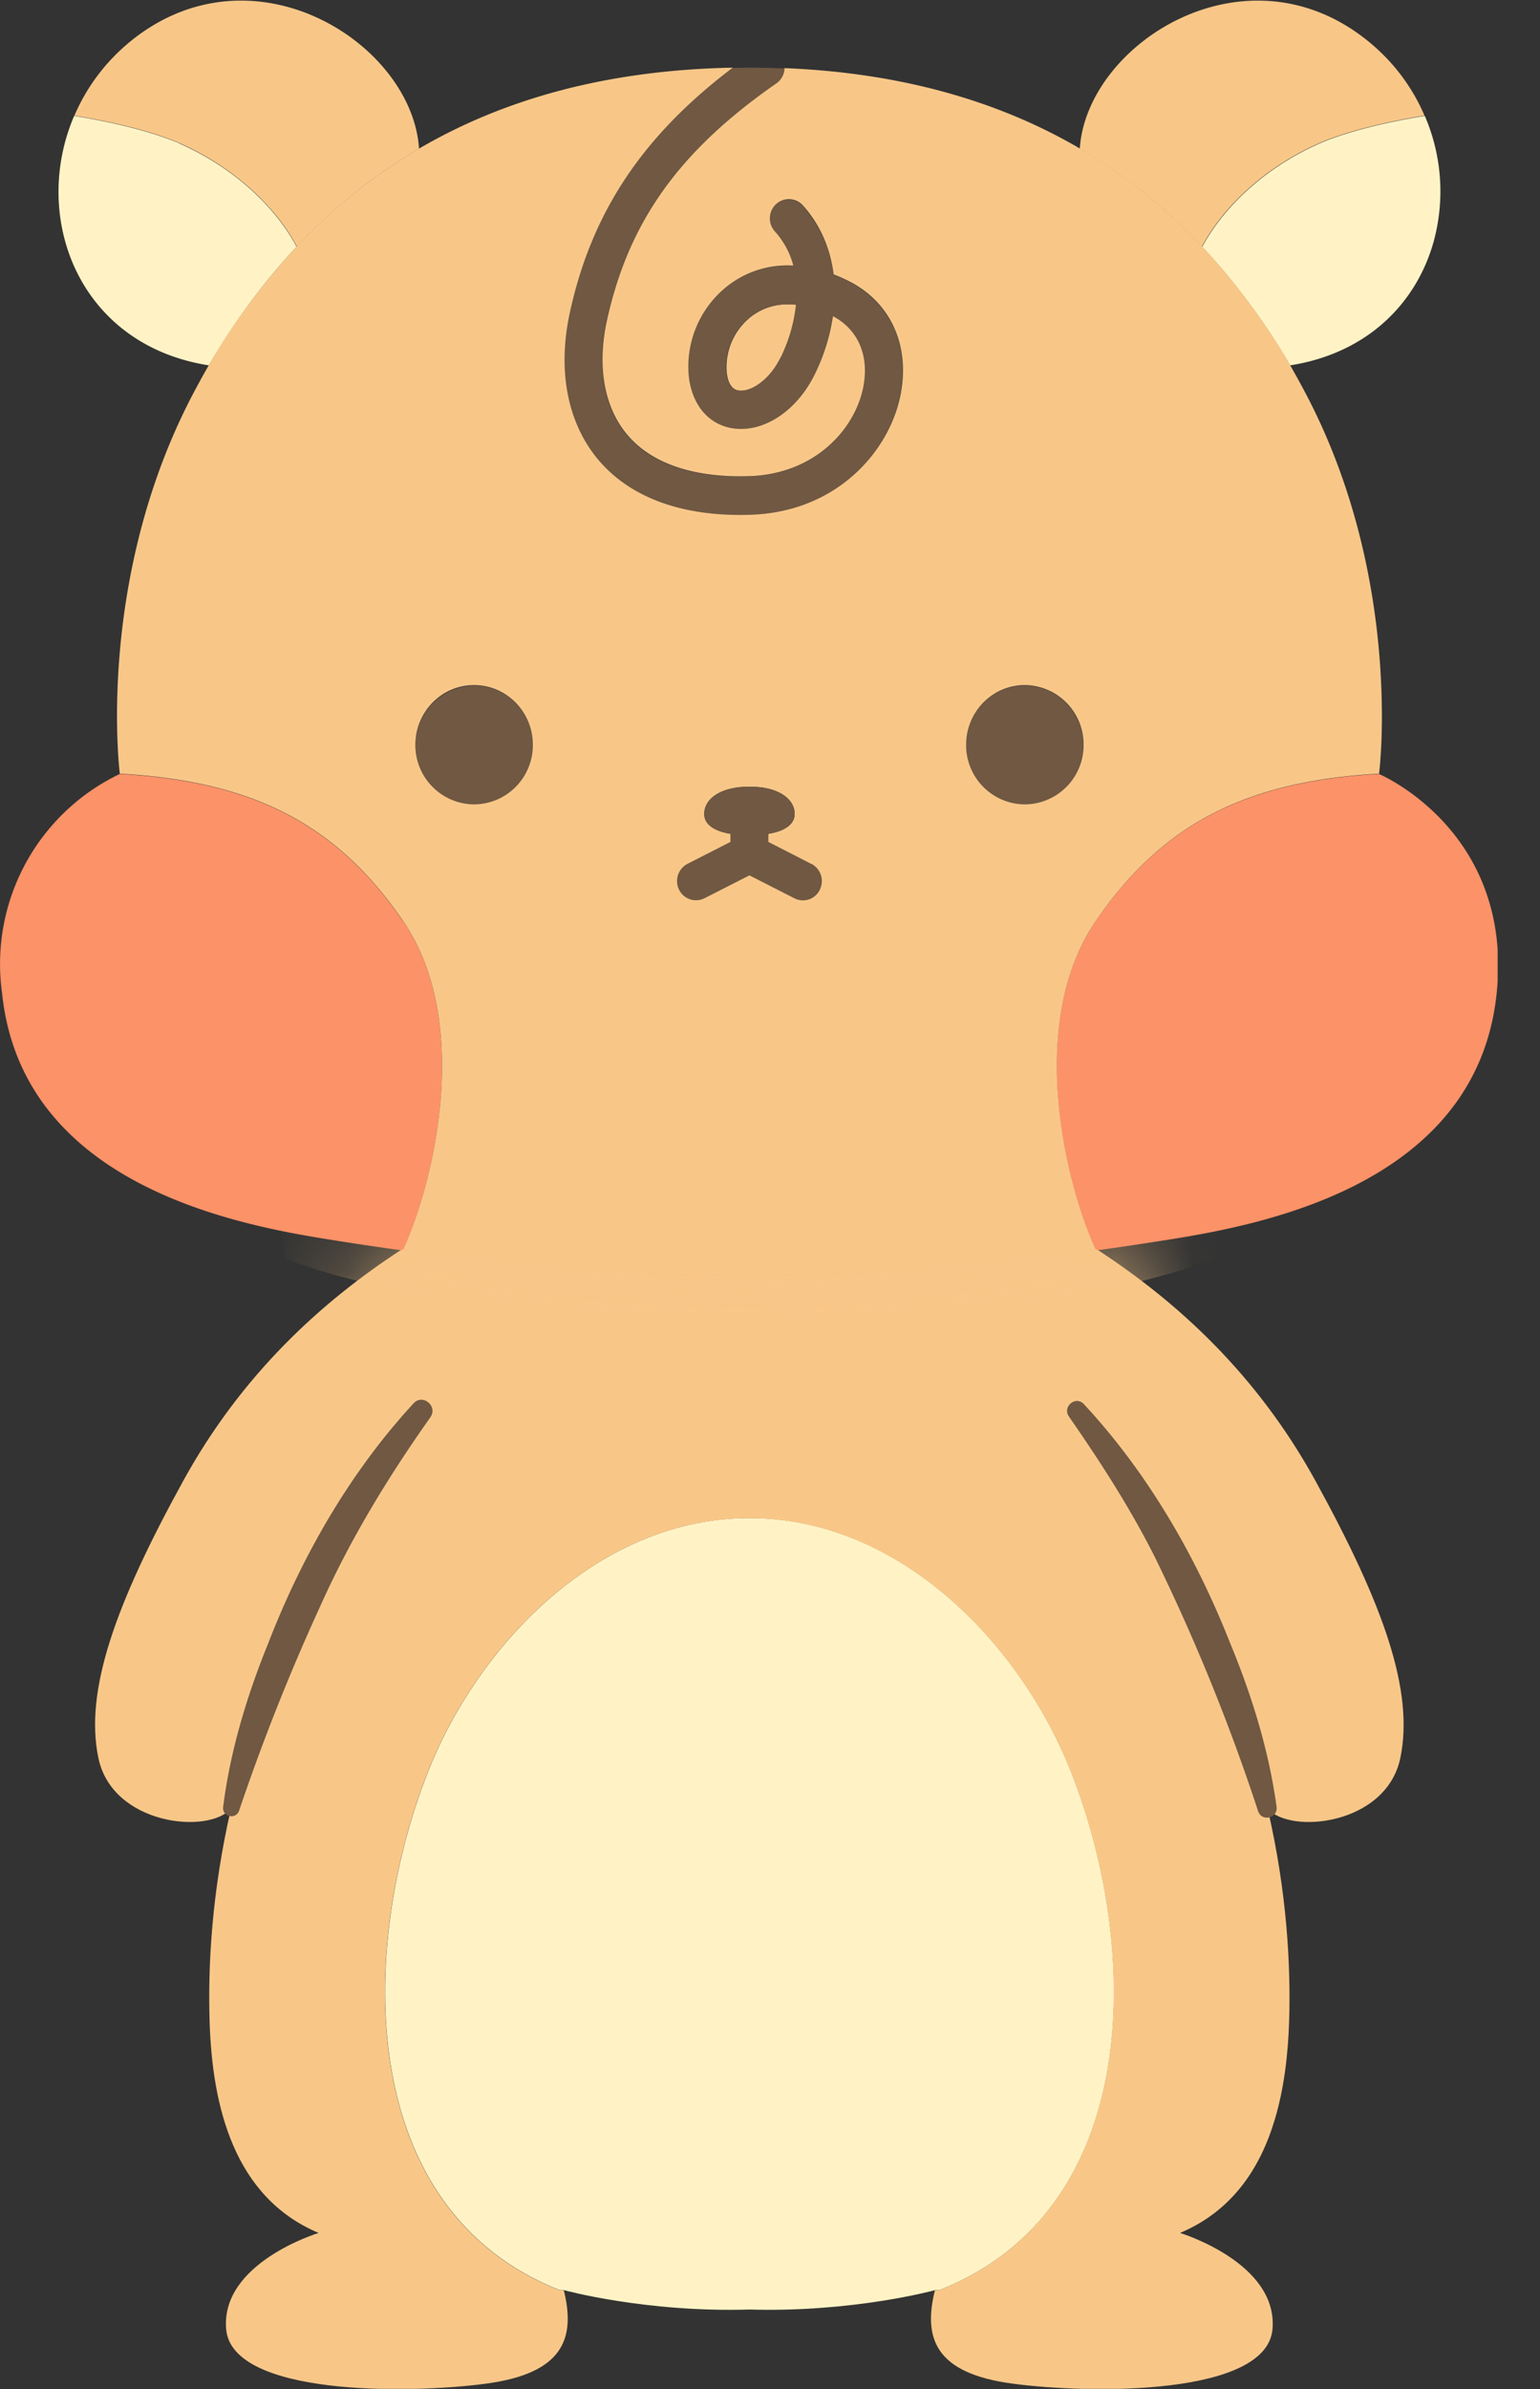 <svg xmlns="http://www.w3.org/2000/svg" width="20" height="31" fill="none" viewBox="0 0 20 31"><rect x="0" y="0" width="20" height="31" fill="#333333" stroke="none"/><g clip-path="url(#a)"><path fill="#FFF3C5" d="M12.144 29.717s-1.058.291-2.41.252c-1.352.04-2.41-.252-2.41-.252h-.056C4.615 28.669 4.654 25.29 5.555 23c.658-1.673 2.23-3.302 4.18-3.302 1.949 0 3.52 1.629 4.178 3.302.901 2.29.94 5.67-1.713 6.717h-.056Z"/><path fill="#F8C788" d="M16.463 23.468c.252 1.092.301 2.036.279 2.761-.014.43-.065.873-.188 1.28-.191.635-.557 1.183-1.229 1.466 0 0 1.274.385 1.201 1.248-.073.863-2.347.844-3.371.708-1.005-.132-1.17-.583-1.013-1.213h.056c2.652-1.047 2.613-4.427 1.713-6.717-.658-1.673-2.23-3.301-4.18-3.301-1.948 0-3.52 1.628-4.178 3.3-.901 2.291-.94 5.67 1.712 6.718h.057c.157.63-.01 1.08-1.013 1.213-1.024.136-3.299.155-3.372-.708-.073-.863 1.201-1.248 1.201-1.248-1.102-.464-1.382-1.645-1.416-2.746-.022-.725.027-1.67.278-2.761-.291.34-1.54.215-1.722-.655-.182-.87.216-1.988 1.102-3.598.757-1.375 1.785-2.317 2.833-2.999 1.366.19 2.857.326 4.519.326s3.153-.136 4.519-.326c1.047.682 2.076 1.624 2.833 3 .885 1.61 1.283 2.727 1.102 3.597-.183.87-1.432.995-1.723.655Z"/><mask id="b" width="18" height="15" x="1" y="16" maskUnits="userSpaceOnUse" style="mask-type:luminance"><path fill="#fff" d="M16.471 23.468c.252 1.092.3 2.036.279 2.761-.014.43-.065.873-.188 1.28-.191.635-.557 1.183-1.229 1.466 0 0 1.274.385 1.201 1.248-.073.863-2.347.844-3.371.708-1.005-.132-1.17-.583-1.013-1.213h.056c2.652-1.047 2.613-4.427 1.713-6.717-.658-1.673-2.23-3.301-4.18-3.301-1.948 0-3.52 1.628-4.179 3.3-.9 2.291-.94 5.67 1.713 6.718h.057c.157.63-.01 1.08-1.014 1.213-1.024.136-3.298.155-3.371-.708-.073-.863 1.201-1.248 1.201-1.248-1.103-.464-1.382-1.645-1.416-2.746-.022-.725.027-1.67.278-2.761-.291.34-1.54.215-1.722-.655-.182-.87.216-1.988 1.102-3.598.757-1.375 1.785-2.317 2.833-2.999 1.366.19 2.856.326 4.519.326 1.662 0 3.153-.136 4.519-.326 1.047.682 2.076 1.624 2.833 3 .885 1.61 1.283 2.727 1.101 3.597-.182.87-1.43.995-1.722.655Z"/></mask><g mask="url(#b)"><path fill="#F8C788" d="M9.74 15.781H3.616l.093.55s1.788.8 6.03.8c4.241 0 6.03-.8 6.03-.8l.092-.55H9.74Z" opacity=".7" style="mix-blend-mode:multiply"/></g><path fill="#705842" d="M2.898 23.447c.092-.728.309-1.443.584-2.12.441-1.138 1.063-2.222 1.889-3.117.118-.129.318.034.219.18-.55.777-1.04 1.58-1.43 2.45a27.345 27.345 0 0 0-1.055 2.656c-.042.12-.223.08-.207-.049Zm11.179-5.226c.829.892 1.454 1.972 1.902 3.108.28.677.5 1.387.6 2.116.019.148-.192.2-.24.057a25.64 25.64 0 0 0-1.344-3.303c-.322-.638-.705-1.23-1.113-1.818-.088-.128.088-.276.195-.16Z"/><path fill="#F8C788" d="M9.721 4.137a.83.83 0 0 0-.283.693c.015.142.066.222.152.237.155.027.406-.127.554-.433a2.04 2.04 0 0 0 .197-.68 1.024 1.024 0 0 0-.104-.005.77.77 0 0 0-.517.188h.001Z"/><path fill="#705842" d="M7.397 4.06c-.161.742-.035 1.414.354 1.891.277.34.822.735 1.86.735.041 0 .084 0 .126-.002 1.125-.035 1.8-.82 1.95-1.537.138-.653-.123-1.229-.68-1.501a2.264 2.264 0 0 0-.185-.082 1.607 1.607 0 0 0-.4-.895.244.244 0 0 0-.348-.015.253.253 0 0 0-.015.353c.115.127.195.275.24.444a1.262 1.262 0 0 0-.904.305 1.33 1.33 0 0 0-.453 1.128c.04.368.247.62.557.675.04.008.082.011.123.011.366 0 .747-.278.959-.715.119-.244.196-.498.232-.748.332.173.479.521.392.935-.112.531-.623 1.115-1.483 1.14-.729.023-1.28-.168-1.591-.55-.29-.357-.38-.877-.253-1.466.28-1.281.937-2.203 2.2-3.08a.252.252 0 0 0 .106-.198 10.435 10.435 0 0 0-.454-.01 8 8 0 0 0-.217.004c-1.176.888-1.834 1.88-2.116 3.176v.001Zm2.742.574c-.149.307-.4.46-.555.433-.085-.015-.136-.095-.152-.237a.83.83 0 0 1 .284-.693.77.77 0 0 1 .516-.187c.033 0 .068.002.105.005a2.04 2.04 0 0 1-.197.68h-.001Z"/><path fill="#FFF3C5" d="M18.504 1.504a2.47 2.47 0 0 1 .114 1.634c-.22.785-.848 1.444-1.864 1.603a8.57 8.57 0 0 0-1.14-1.538c.078-.152.49-.88 1.515-1.338 0 0 .442-.212 1.375-.361Zm-16.167.361c1.026.458 1.438 1.186 1.515 1.338-.435.462-.812.98-1.14 1.538C1.015 4.475.4 2.815.963 1.504c.934.15 1.375.36 1.375.36Z"/><path fill="#FC9268" d="M5.24 11.96c.895 1.317.396 3.383 0 4.252h-.008l-.018.012a43.168 43.168 0 0 1-.983-.147c-1.22-.197-3.948-.73-4.204-3.188a2.733 2.733 0 0 1 1.529-2.846c1.652.093 2.788.601 3.683 1.918Zm14.067-.36c.123.356.183.783.13 1.29-.14 1.347-1.024 2.115-1.995 2.568-.8.372-1.658.53-2.21.619-.32.051-.647.101-.982.147l-.017-.012h-.008c-.397-.869-.896-2.935 0-4.252.895-1.316 2.031-1.824 3.683-1.917 0 0 1.011.424 1.399 1.556Z"/><path fill="#F8C788" d="M17.74.512c.349.275.602.618.76.988-.933.15-1.374.361-1.374.361C16.1 2.32 15.688 3.047 15.61 3.2a7.04 7.04 0 0 0-1.587-1.27C14.112.572 16.154-.74 17.74.512ZM5.442 1.93c-.6.35-1.126.78-1.587 1.27-.077-.153-.49-.88-1.515-1.339 0 0-.441-.211-1.374-.36.158-.37.411-.714.76-.99 1.586-1.25 3.628.06 3.716 1.418Z"/><path fill="#705842" d="M13.306 8.896c.422 0 .763.346.763.774a.768.768 0 0 1-.763.773.768.768 0 0 1-.762-.773c0-.427.341-.774.762-.774Zm-7.146 0c.42 0 .762.346.762.774a.768.768 0 0 1-.762.773.768.768 0 0 1-.763-.773.77.77 0 0 1 .763-.774Z"/><path fill="#F8C788" d="M17.942 9.01c-.029-.98-.226-2.52-1.043-4.012a8.565 8.565 0 0 0-1.288-1.801 7.085 7.085 0 0 0-1.587-1.27c-1.037-.606-2.3-.981-3.836-1.043a.25.25 0 0 1-.107.199c-1.263.877-1.92 1.798-2.2 3.08-.127.588-.037 1.109.254 1.465.312.382.863.573 1.591.551.86-.026 1.371-.61 1.482-1.14.087-.415-.06-.762-.391-.936a2.54 2.54 0 0 1-.233.748c-.212.438-.592.715-.958.715a.74.74 0 0 1-.124-.01c-.308-.055-.517-.308-.557-.676a1.33 1.33 0 0 1 .454-1.128 1.26 1.26 0 0 1 .904-.305 1.06 1.06 0 0 0-.24-.444.252.252 0 0 1 .015-.353.244.244 0 0 1 .348.015c.221.244.357.552.4.896.061.023.123.05.185.081.557.273.817.848.68 1.502-.15.716-.825 1.502-1.95 1.536a4.351 4.351 0 0 1-.126.002c-1.038 0-1.583-.395-1.86-.734-.39-.478-.516-1.15-.354-1.893.282-1.296.94-2.288 2.116-3.177-1.646.031-2.984.413-4.074 1.05a7.068 7.068 0 0 0-1.588 1.27 8.565 8.565 0 0 0-1.288 1.801c-1.343 2.454-1.011 5.04-1.011 5.04 1.652.094 2.788.601 3.683 1.918.896 1.316.397 3.383 0 4.252h-.007l-.017.011c1.366.19 2.856.326 4.518.326 1.663 0 3.153-.136 4.52-.326l-.018-.011h-.008c-.397-.87-.896-2.936 0-4.252.895-1.317 2.031-1.824 3.683-1.918 0 0 .052-.397.032-1.029ZM6.157 10.438a.768.768 0 0 1-.762-.774c0-.427.341-.774.762-.774s.763.347.763.774a.768.768 0 0 1-.763.774Zm3.576.4c-.36 0-.617-.097-.584-.314.03-.21.299-.322.584-.314.286-.009.554.104.585.314.032.217-.225.314-.585.314Zm3.576-.4a.768.768 0 0 1-.762-.774c0-.427.341-.774.762-.774a.77.77 0 0 1 .763.774.768.768 0 0 1-.763.774Z"/><path fill="#705842" d="m10.536 11.21-.557-.285v-.105c.223-.037.362-.133.338-.296-.031-.21-.3-.322-.584-.314-.286-.008-.554.104-.585.314-.025.163.114.259.338.296v.105l-.557.284a.252.252 0 0 0-.11.336.245.245 0 0 0 .33.111l.584-.297.583.297a.242.242 0 0 0 .331-.111.252.252 0 0 0-.11-.336Z"/></g><defs><clipPath id="a"><path fill="#fff" d="M0 0h19.45v30.998H0z"/></clipPath></defs></svg>
